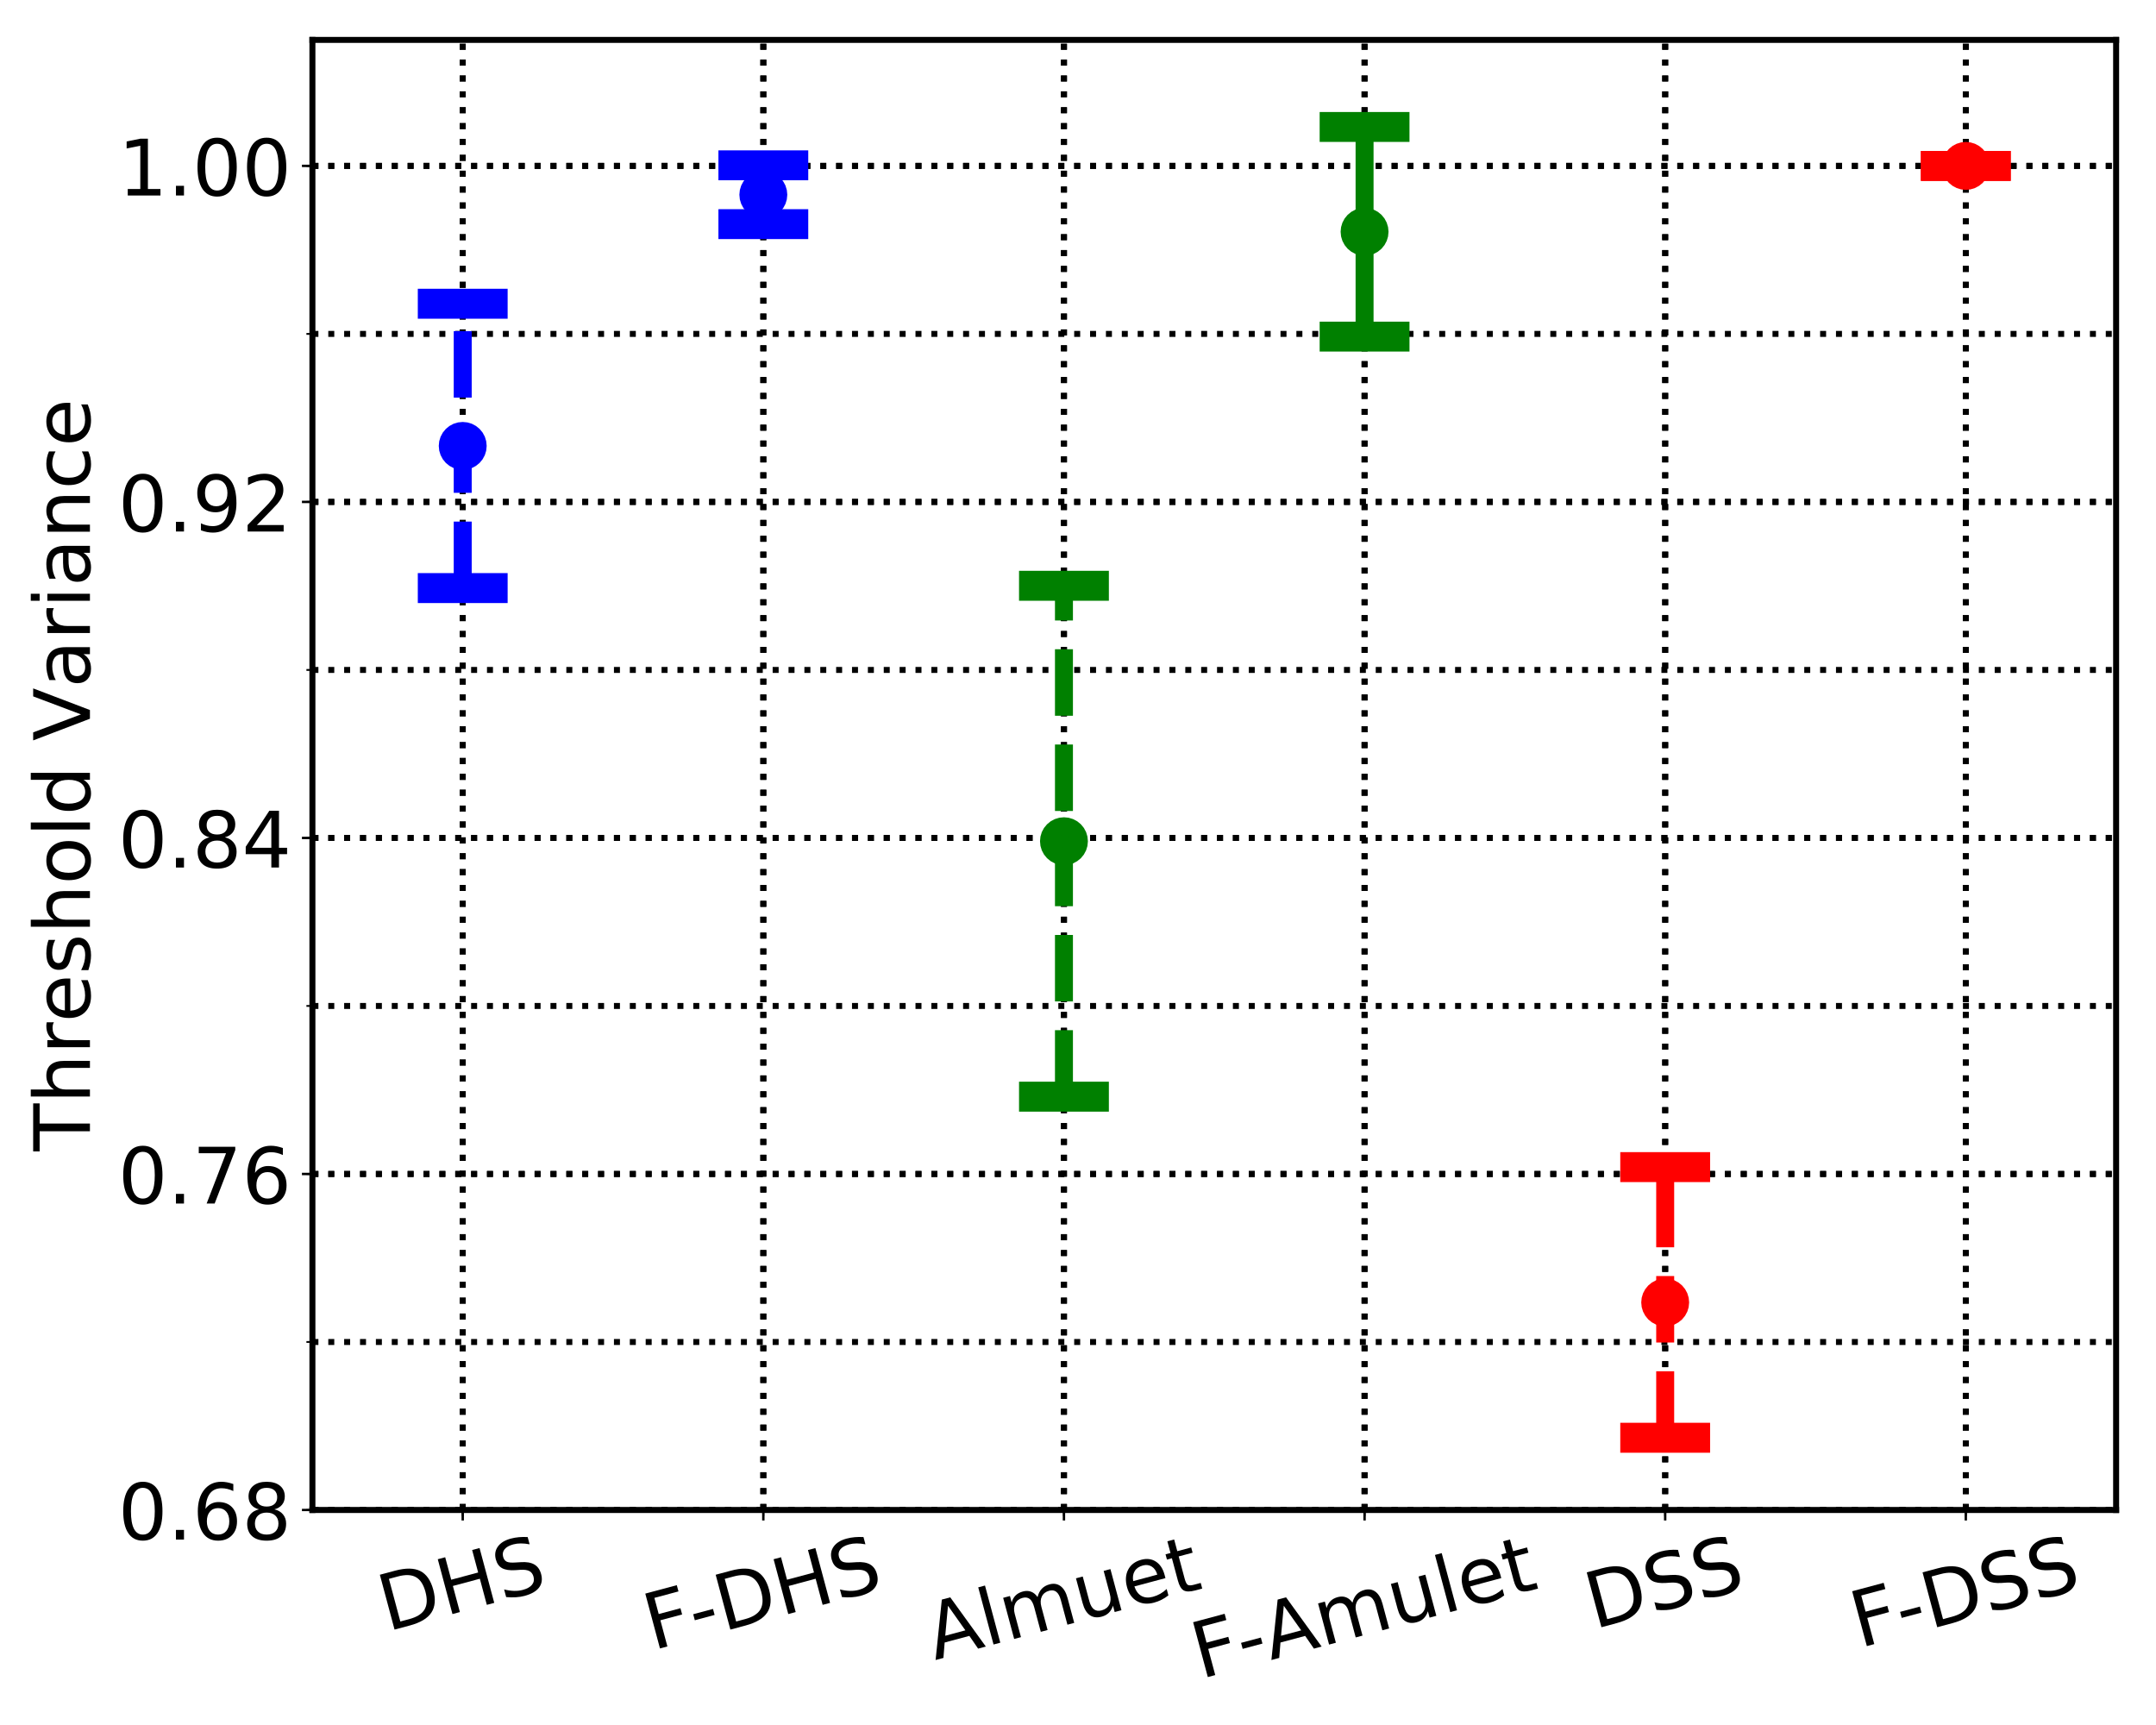 <?xml version="1.0" encoding="utf-8" standalone="no"?>
<!DOCTYPE svg PUBLIC "-//W3C//DTD SVG 1.1//EN"
  "http://www.w3.org/Graphics/SVG/1.1/DTD/svg11.dtd">
<!-- Created with matplotlib (https://matplotlib.org/) -->
<svg height="576pt" version="1.1" viewBox="0 0 720 576" width="720pt" xmlns="http://www.w3.org/2000/svg" xmlns:xlink="http://www.w3.org/1999/xlink">
 <defs>
  <style type="text/css">
*{stroke-linecap:butt;stroke-linejoin:round;}
  </style>
 </defs>
 <g id="figure_1">
  <g id="patch_1">
   <path d="M 0 576 
L 720 576 
L 720 0 
L 0 0 
z
" style="fill:#ffffff;"/>
  </g>
  <g id="axes_1">
   <g id="patch_2">
    <path d="M 104.33 504.202 
L 706.68 504.202 
L 706.68 13.32 
L 104.33 13.32 
z
" style="fill:#ffffff;"/>
   </g>
   <g id="matplotlib.axis_1">
    <g id="xtick_1">
     <g id="line2d_1">
      <path clip-path="url(#p2951bf690b)" d="M 154.526 504.202 
L 154.526 13.32 
" style="fill:none;stroke:#000000;stroke-dasharray:2,3.3;stroke-dashoffset:0;stroke-width:2;"/>
     </g>
     <g id="line2d_2">
      <defs>
       <path d="M 0 0 
L 0 3.5 
" id="me741952c88" style="stroke:#000000;stroke-width:0.8;"/>
      </defs>
      <g>
       <use style="stroke:#000000;stroke-width:0.8;" x="154.526" xlink:href="#me741952c88" y="504.202"/>
      </g>
     </g>
     <g id="text_1">
      <!-- DHS -->
      <defs>
       <path d="M 19.672 64.797 
L 19.672 8.109 
L 31.594 8.109 
Q 46.688 8.109 53.688 14.938 
Q 60.688 21.781 60.688 36.531 
Q 60.688 51.172 53.688 57.984 
Q 46.688 64.797 31.594 64.797 
z
M 9.812 72.906 
L 30.078 72.906 
Q 51.266 72.906 61.172 64.094 
Q 71.094 55.281 71.094 36.531 
Q 71.094 17.672 61.125 8.828 
Q 51.172 0 30.078 0 
L 9.812 0 
z
" id="DejaVuSans-68"/>
       <path d="M 9.812 72.906 
L 19.672 72.906 
L 19.672 43.016 
L 55.516 43.016 
L 55.516 72.906 
L 65.375 72.906 
L 65.375 0 
L 55.516 0 
L 55.516 34.719 
L 19.672 34.719 
L 19.672 0 
L 9.812 0 
z
" id="DejaVuSans-72"/>
       <path d="M 53.516 70.516 
L 53.516 60.891 
Q 47.906 63.578 42.922 64.891 
Q 37.938 66.219 33.297 66.219 
Q 25.25 66.219 20.875 63.094 
Q 16.5 59.969 16.5 54.203 
Q 16.5 49.359 19.406 46.891 
Q 22.312 44.438 30.422 42.922 
L 36.375 41.703 
Q 47.406 39.594 52.656 34.297 
Q 57.906 29 57.906 20.125 
Q 57.906 9.516 50.797 4.047 
Q 43.703 -1.422 29.984 -1.422 
Q 24.812 -1.422 18.969 -0.25 
Q 13.141 0.922 6.891 3.219 
L 6.891 13.375 
Q 12.891 10.016 18.656 8.297 
Q 24.422 6.594 29.984 6.594 
Q 38.422 6.594 43.016 9.906 
Q 47.609 13.234 47.609 19.391 
Q 47.609 24.75 44.312 27.781 
Q 41.016 30.812 33.5 32.328 
L 27.484 33.5 
Q 16.453 35.688 11.516 40.375 
Q 6.594 45.062 6.594 53.422 
Q 6.594 63.094 13.406 68.656 
Q 20.219 74.219 32.172 74.219 
Q 37.312 74.219 42.625 73.281 
Q 47.953 72.359 53.516 70.516 
z
" id="DejaVuSans-83"/>
      </defs>
      <g transform="translate(129.299 544.799)rotate(-15)scale(0.26 -0.26)">
       <use xlink:href="#DejaVuSans-68"/>
       <use x="77.002" xlink:href="#DejaVuSans-72"/>
       <use x="152.197" xlink:href="#DejaVuSans-83"/>
      </g>
     </g>
    </g>
    <g id="xtick_2">
     <g id="line2d_3">
      <path clip-path="url(#p2951bf690b)" d="M 254.917 504.202 
L 254.917 13.32 
" style="fill:none;stroke:#000000;stroke-dasharray:2,3.3;stroke-dashoffset:0;stroke-width:2;"/>
     </g>
     <g id="line2d_4">
      <g>
       <use style="stroke:#000000;stroke-width:0.8;" x="254.917" xlink:href="#me741952c88" y="504.202"/>
      </g>
     </g>
     <g id="text_2">
      <!-- F-DHS -->
      <defs>
       <path d="M 9.812 72.906 
L 51.703 72.906 
L 51.703 64.594 
L 19.672 64.594 
L 19.672 43.109 
L 48.578 43.109 
L 48.578 34.812 
L 19.672 34.812 
L 19.672 0 
L 9.812 0 
z
" id="DejaVuSans-70"/>
       <path d="M 4.891 31.391 
L 31.203 31.391 
L 31.203 23.391 
L 4.891 23.391 
z
" id="DejaVuSans-45"/>
      </defs>
      <g transform="translate(217.938 551.098)rotate(-15)scale(0.26 -0.26)">
       <use xlink:href="#DejaVuSans-70"/>
       <use x="57.52" xlink:href="#DejaVuSans-45"/>
       <use x="93.604" xlink:href="#DejaVuSans-68"/>
       <use x="170.605" xlink:href="#DejaVuSans-72"/>
       <use x="245.801" xlink:href="#DejaVuSans-83"/>
      </g>
     </g>
    </g>
    <g id="xtick_3">
     <g id="line2d_5">
      <path clip-path="url(#p2951bf690b)" d="M 355.309 504.202 
L 355.309 13.32 
" style="fill:none;stroke:#000000;stroke-dasharray:2,3.3;stroke-dashoffset:0;stroke-width:2;"/>
     </g>
     <g id="line2d_6">
      <g>
       <use style="stroke:#000000;stroke-width:0.8;" x="355.309" xlink:href="#me741952c88" y="504.202"/>
      </g>
     </g>
     <g id="text_3">
      <!-- Almuet -->
      <defs>
       <path d="M 34.188 63.188 
L 20.797 26.906 
L 47.609 26.906 
z
M 28.609 72.906 
L 39.797 72.906 
L 67.578 0 
L 57.328 0 
L 50.688 18.703 
L 17.828 18.703 
L 11.188 0 
L 0.781 0 
z
" id="DejaVuSans-65"/>
       <path d="M 9.422 75.984 
L 18.406 75.984 
L 18.406 0 
L 9.422 0 
z
" id="DejaVuSans-108"/>
       <path d="M 52 44.188 
Q 55.375 50.25 60.062 53.125 
Q 64.75 56 71.094 56 
Q 79.641 56 84.281 50.016 
Q 88.922 44.047 88.922 33.016 
L 88.922 0 
L 79.891 0 
L 79.891 32.719 
Q 79.891 40.578 77.094 44.375 
Q 74.312 48.188 68.609 48.188 
Q 61.625 48.188 57.562 43.547 
Q 53.516 38.922 53.516 30.906 
L 53.516 0 
L 44.484 0 
L 44.484 32.719 
Q 44.484 40.625 41.703 44.406 
Q 38.922 48.188 33.109 48.188 
Q 26.219 48.188 22.156 43.531 
Q 18.109 38.875 18.109 30.906 
L 18.109 0 
L 9.078 0 
L 9.078 54.688 
L 18.109 54.688 
L 18.109 46.188 
Q 21.188 51.219 25.484 53.609 
Q 29.781 56 35.688 56 
Q 41.656 56 45.828 52.969 
Q 50 49.953 52 44.188 
z
" id="DejaVuSans-109"/>
       <path d="M 8.5 21.578 
L 8.5 54.688 
L 17.484 54.688 
L 17.484 21.922 
Q 17.484 14.156 20.5 10.266 
Q 23.531 6.391 29.594 6.391 
Q 36.859 6.391 41.078 11.031 
Q 45.312 15.672 45.312 23.688 
L 45.312 54.688 
L 54.297 54.688 
L 54.297 0 
L 45.312 0 
L 45.312 8.406 
Q 42.047 3.422 37.719 1 
Q 33.406 -1.422 27.688 -1.422 
Q 18.266 -1.422 13.375 4.438 
Q 8.5 10.297 8.5 21.578 
z
M 31.109 56 
z
" id="DejaVuSans-117"/>
       <path d="M 56.203 29.594 
L 56.203 25.203 
L 14.891 25.203 
Q 15.484 15.922 20.484 11.062 
Q 25.484 6.203 34.422 6.203 
Q 39.594 6.203 44.453 7.469 
Q 49.312 8.734 54.109 11.281 
L 54.109 2.781 
Q 49.266 0.734 44.188 -0.344 
Q 39.109 -1.422 33.891 -1.422 
Q 20.797 -1.422 13.156 6.188 
Q 5.516 13.812 5.516 26.812 
Q 5.516 40.234 12.766 48.109 
Q 20.016 56 32.328 56 
Q 43.359 56 49.781 48.891 
Q 56.203 41.797 56.203 29.594 
z
M 47.219 32.234 
Q 47.125 39.594 43.094 43.984 
Q 39.062 48.391 32.422 48.391 
Q 24.906 48.391 20.391 44.141 
Q 15.875 39.891 15.188 32.172 
z
" id="DejaVuSans-101"/>
       <path d="M 18.312 70.219 
L 18.312 54.688 
L 36.812 54.688 
L 36.812 47.703 
L 18.312 47.703 
L 18.312 18.016 
Q 18.312 11.328 20.141 9.422 
Q 21.969 7.516 27.594 7.516 
L 36.812 7.516 
L 36.812 0 
L 27.594 0 
Q 17.188 0 13.234 3.875 
Q 9.281 7.766 9.281 18.016 
L 9.281 47.703 
L 2.688 47.703 
L 2.688 54.688 
L 9.281 54.688 
L 9.281 70.219 
z
" id="DejaVuSans-116"/>
      </defs>
      <g transform="translate(312.249 554.356)rotate(-15)scale(0.26 -0.26)">
       <use xlink:href="#DejaVuSans-65"/>
       <use x="68.408" xlink:href="#DejaVuSans-108"/>
       <use x="96.191" xlink:href="#DejaVuSans-109"/>
       <use x="193.604" xlink:href="#DejaVuSans-117"/>
       <use x="256.982" xlink:href="#DejaVuSans-101"/>
       <use x="318.506" xlink:href="#DejaVuSans-116"/>
      </g>
     </g>
    </g>
    <g id="xtick_4">
     <g id="line2d_7">
      <path clip-path="url(#p2951bf690b)" d="M 455.701 504.202 
L 455.701 13.32 
" style="fill:none;stroke:#000000;stroke-dasharray:2,3.3;stroke-dashoffset:0;stroke-width:2;"/>
     </g>
     <g id="line2d_8">
      <g>
       <use style="stroke:#000000;stroke-width:0.8;" x="455.701" xlink:href="#me741952c88" y="504.202"/>
      </g>
     </g>
     <g id="text_4">
      <!-- F-Amulet -->
      <g transform="translate(400.892 560.652)rotate(-15)scale(0.26 -0.26)">
       <use xlink:href="#DejaVuSans-70"/>
       <use x="57.52" xlink:href="#DejaVuSans-45"/>
       <use x="93.572" xlink:href="#DejaVuSans-65"/>
       <use x="161.98" xlink:href="#DejaVuSans-109"/>
       <use x="259.393" xlink:href="#DejaVuSans-117"/>
       <use x="322.771" xlink:href="#DejaVuSans-108"/>
       <use x="350.555" xlink:href="#DejaVuSans-101"/>
       <use x="412.078" xlink:href="#DejaVuSans-116"/>
      </g>
     </g>
    </g>
    <g id="xtick_5">
     <g id="line2d_9">
      <path clip-path="url(#p2951bf690b)" d="M 556.092 504.202 
L 556.092 13.32 
" style="fill:none;stroke:#000000;stroke-dasharray:2,3.3;stroke-dashoffset:0;stroke-width:2;"/>
     </g>
     <g id="line2d_10">
      <g>
       <use style="stroke:#000000;stroke-width:0.8;" x="556.092" xlink:href="#me741952c88" y="504.202"/>
      </g>
     </g>
     <g id="text_5">
      <!-- DSS -->
      <g transform="translate(532.337 544.011)rotate(-15)scale(0.26 -0.26)">
       <use xlink:href="#DejaVuSans-68"/>
       <use x="77.002" xlink:href="#DejaVuSans-83"/>
       <use x="140.479" xlink:href="#DejaVuSans-83"/>
      </g>
     </g>
    </g>
    <g id="xtick_6">
     <g id="line2d_11">
      <path clip-path="url(#p2951bf690b)" d="M 656.484 504.202 
L 656.484 13.32 
" style="fill:none;stroke:#000000;stroke-dasharray:2,3.3;stroke-dashoffset:0;stroke-width:2;"/>
     </g>
     <g id="line2d_12">
      <g>
       <use style="stroke:#000000;stroke-width:0.8;" x="656.484" xlink:href="#me741952c88" y="504.202"/>
      </g>
     </g>
     <g id="text_6">
      <!-- F-DSS -->
      <g transform="translate(620.976 550.309)rotate(-15)scale(0.26 -0.26)">
       <use xlink:href="#DejaVuSans-70"/>
       <use x="57.52" xlink:href="#DejaVuSans-45"/>
       <use x="93.604" xlink:href="#DejaVuSans-68"/>
       <use x="170.605" xlink:href="#DejaVuSans-83"/>
       <use x="234.082" xlink:href="#DejaVuSans-83"/>
      </g>
     </g>
    </g>
    <g id="xtick_7">
     <g id="line2d_13">
      <path clip-path="url(#p2951bf690b)" d="M 154.526 504.202 
L 154.526 13.32 
" style="fill:none;stroke:#000000;stroke-dasharray:2,3.3;stroke-dashoffset:0;stroke-width:2;"/>
     </g>
     <g id="line2d_14">
      <defs>
       <path d="M 0 0 
L 0 2 
" id="mf2e5c273b4" style="stroke:#000000;stroke-width:0.6;"/>
      </defs>
      <g>
       <use style="stroke:#000000;stroke-width:0.6;" x="154.526" xlink:href="#mf2e5c273b4" y="504.202"/>
      </g>
     </g>
    </g>
    <g id="xtick_8">
     <g id="line2d_15">
      <path clip-path="url(#p2951bf690b)" d="M 254.917 504.202 
L 254.917 13.32 
" style="fill:none;stroke:#000000;stroke-dasharray:2,3.3;stroke-dashoffset:0;stroke-width:2;"/>
     </g>
     <g id="line2d_16">
      <g>
       <use style="stroke:#000000;stroke-width:0.6;" x="254.917" xlink:href="#mf2e5c273b4" y="504.202"/>
      </g>
     </g>
    </g>
    <g id="xtick_9">
     <g id="line2d_17">
      <path clip-path="url(#p2951bf690b)" d="M 355.309 504.202 
L 355.309 13.32 
" style="fill:none;stroke:#000000;stroke-dasharray:2,3.3;stroke-dashoffset:0;stroke-width:2;"/>
     </g>
     <g id="line2d_18">
      <g>
       <use style="stroke:#000000;stroke-width:0.6;" x="355.309" xlink:href="#mf2e5c273b4" y="504.202"/>
      </g>
     </g>
    </g>
    <g id="xtick_10">
     <g id="line2d_19">
      <path clip-path="url(#p2951bf690b)" d="M 455.701 504.202 
L 455.701 13.32 
" style="fill:none;stroke:#000000;stroke-dasharray:2,3.3;stroke-dashoffset:0;stroke-width:2;"/>
     </g>
     <g id="line2d_20">
      <g>
       <use style="stroke:#000000;stroke-width:0.6;" x="455.701" xlink:href="#mf2e5c273b4" y="504.202"/>
      </g>
     </g>
    </g>
    <g id="xtick_11">
     <g id="line2d_21">
      <path clip-path="url(#p2951bf690b)" d="M 556.092 504.202 
L 556.092 13.32 
" style="fill:none;stroke:#000000;stroke-dasharray:2,3.3;stroke-dashoffset:0;stroke-width:2;"/>
     </g>
     <g id="line2d_22">
      <g>
       <use style="stroke:#000000;stroke-width:0.6;" x="556.092" xlink:href="#mf2e5c273b4" y="504.202"/>
      </g>
     </g>
    </g>
    <g id="xtick_12">
     <g id="line2d_23">
      <path clip-path="url(#p2951bf690b)" d="M 656.484 504.202 
L 656.484 13.32 
" style="fill:none;stroke:#000000;stroke-dasharray:2,3.3;stroke-dashoffset:0;stroke-width:2;"/>
     </g>
     <g id="line2d_24">
      <g>
       <use style="stroke:#000000;stroke-width:0.6;" x="656.484" xlink:href="#mf2e5c273b4" y="504.202"/>
      </g>
     </g>
    </g>
   </g>
   <g id="matplotlib.axis_2">
    <g id="ytick_1">
     <g id="line2d_25">
      <path clip-path="url(#p2951bf690b)" d="M 104.33 504.202 
L 706.68 504.202 
" style="fill:none;stroke:#000000;stroke-dasharray:2,3.3;stroke-dashoffset:0;stroke-width:2;"/>
     </g>
     <g id="line2d_26">
      <defs>
       <path d="M 0 0 
L -3.5 0 
" id="m6f24a13843" style="stroke:#000000;stroke-width:0.8;"/>
      </defs>
      <g>
       <use style="stroke:#000000;stroke-width:0.8;" x="104.33" xlink:href="#m6f24a13843" y="504.202"/>
      </g>
     </g>
     <g id="text_7">
      <!-- 0.68 -->
      <defs>
       <path d="M 31.781 66.406 
Q 24.172 66.406 20.328 58.906 
Q 16.5 51.422 16.5 36.375 
Q 16.5 21.391 20.328 13.891 
Q 24.172 6.391 31.781 6.391 
Q 39.453 6.391 43.281 13.891 
Q 47.125 21.391 47.125 36.375 
Q 47.125 51.422 43.281 58.906 
Q 39.453 66.406 31.781 66.406 
z
M 31.781 74.219 
Q 44.047 74.219 50.516 64.516 
Q 56.984 54.828 56.984 36.375 
Q 56.984 17.969 50.516 8.266 
Q 44.047 -1.422 31.781 -1.422 
Q 19.531 -1.422 13.062 8.266 
Q 6.594 17.969 6.594 36.375 
Q 6.594 54.828 13.062 64.516 
Q 19.531 74.219 31.781 74.219 
z
" id="DejaVuSans-48"/>
       <path d="M 10.688 12.406 
L 21 12.406 
L 21 0 
L 10.688 0 
z
" id="DejaVuSans-46"/>
       <path d="M 33.016 40.375 
Q 26.375 40.375 22.484 35.828 
Q 18.609 31.297 18.609 23.391 
Q 18.609 15.531 22.484 10.953 
Q 26.375 6.391 33.016 6.391 
Q 39.656 6.391 43.531 10.953 
Q 47.406 15.531 47.406 23.391 
Q 47.406 31.297 43.531 35.828 
Q 39.656 40.375 33.016 40.375 
z
M 52.594 71.297 
L 52.594 62.312 
Q 48.875 64.062 45.094 64.984 
Q 41.312 65.922 37.594 65.922 
Q 27.828 65.922 22.672 59.328 
Q 17.531 52.734 16.797 39.406 
Q 19.672 43.656 24.016 45.922 
Q 28.375 48.188 33.594 48.188 
Q 44.578 48.188 50.953 41.516 
Q 57.328 34.859 57.328 23.391 
Q 57.328 12.156 50.688 5.359 
Q 44.047 -1.422 33.016 -1.422 
Q 20.359 -1.422 13.672 8.266 
Q 6.984 17.969 6.984 36.375 
Q 6.984 53.656 15.188 63.938 
Q 23.391 74.219 37.203 74.219 
Q 40.922 74.219 44.703 73.484 
Q 48.484 72.75 52.594 71.297 
z
" id="DejaVuSans-54"/>
       <path d="M 31.781 34.625 
Q 24.75 34.625 20.719 30.859 
Q 16.703 27.094 16.703 20.516 
Q 16.703 13.922 20.719 10.156 
Q 24.75 6.391 31.781 6.391 
Q 38.812 6.391 42.859 10.172 
Q 46.922 13.969 46.922 20.516 
Q 46.922 27.094 42.891 30.859 
Q 38.875 34.625 31.781 34.625 
z
M 21.922 38.812 
Q 15.578 40.375 12.031 44.719 
Q 8.5 49.078 8.5 55.328 
Q 8.5 64.062 14.719 69.141 
Q 20.953 74.219 31.781 74.219 
Q 42.672 74.219 48.875 69.141 
Q 55.078 64.062 55.078 55.328 
Q 55.078 49.078 51.531 44.719 
Q 48 40.375 41.703 38.812 
Q 48.828 37.156 52.797 32.312 
Q 56.781 27.484 56.781 20.516 
Q 56.781 9.906 50.312 4.234 
Q 43.844 -1.422 31.781 -1.422 
Q 19.734 -1.422 13.25 4.234 
Q 6.781 9.906 6.781 20.516 
Q 6.781 27.484 10.781 32.312 
Q 14.797 37.156 21.922 38.812 
z
M 18.312 54.391 
Q 18.312 48.734 21.844 45.562 
Q 25.391 42.391 31.781 42.391 
Q 38.141 42.391 41.719 45.562 
Q 45.312 48.734 45.312 54.391 
Q 45.312 60.062 41.719 63.234 
Q 38.141 66.406 31.781 66.406 
Q 25.391 66.406 21.844 63.234 
Q 18.312 60.062 18.312 54.391 
z
" id="DejaVuSans-56"/>
      </defs>
      <g transform="translate(39.439 514.08)scale(0.26 -0.26)">
       <use xlink:href="#DejaVuSans-48"/>
       <use x="63.623" xlink:href="#DejaVuSans-46"/>
       <use x="95.41" xlink:href="#DejaVuSans-54"/>
       <use x="159.033" xlink:href="#DejaVuSans-56"/>
      </g>
     </g>
    </g>
    <g id="ytick_2">
     <g id="line2d_27">
      <path clip-path="url(#p2951bf690b)" d="M 104.33 392.001 
L 706.68 392.001 
" style="fill:none;stroke:#000000;stroke-dasharray:2,3.3;stroke-dashoffset:0;stroke-width:2;"/>
     </g>
     <g id="line2d_28">
      <g>
       <use style="stroke:#000000;stroke-width:0.8;" x="104.33" xlink:href="#m6f24a13843" y="392.001"/>
      </g>
     </g>
     <g id="text_8">
      <!-- 0.76 -->
      <defs>
       <path d="M 8.203 72.906 
L 55.078 72.906 
L 55.078 68.703 
L 28.609 0 
L 18.312 0 
L 43.219 64.594 
L 8.203 64.594 
z
" id="DejaVuSans-55"/>
      </defs>
      <g transform="translate(39.439 401.879)scale(0.26 -0.26)">
       <use xlink:href="#DejaVuSans-48"/>
       <use x="63.623" xlink:href="#DejaVuSans-46"/>
       <use x="95.41" xlink:href="#DejaVuSans-55"/>
       <use x="159.033" xlink:href="#DejaVuSans-54"/>
      </g>
     </g>
    </g>
    <g id="ytick_3">
     <g id="line2d_29">
      <path clip-path="url(#p2951bf690b)" d="M 104.33 279.799 
L 706.68 279.799 
" style="fill:none;stroke:#000000;stroke-dasharray:2,3.3;stroke-dashoffset:0;stroke-width:2;"/>
     </g>
     <g id="line2d_30">
      <g>
       <use style="stroke:#000000;stroke-width:0.8;" x="104.33" xlink:href="#m6f24a13843" y="279.799"/>
      </g>
     </g>
     <g id="text_9">
      <!-- 0.84 -->
      <defs>
       <path d="M 37.797 64.312 
L 12.891 25.391 
L 37.797 25.391 
z
M 35.203 72.906 
L 47.609 72.906 
L 47.609 25.391 
L 58.016 25.391 
L 58.016 17.188 
L 47.609 17.188 
L 47.609 0 
L 37.797 0 
L 37.797 17.188 
L 4.891 17.188 
L 4.891 26.703 
z
" id="DejaVuSans-52"/>
      </defs>
      <g transform="translate(39.439 289.677)scale(0.26 -0.26)">
       <use xlink:href="#DejaVuSans-48"/>
       <use x="63.623" xlink:href="#DejaVuSans-46"/>
       <use x="95.41" xlink:href="#DejaVuSans-56"/>
       <use x="159.033" xlink:href="#DejaVuSans-52"/>
      </g>
     </g>
    </g>
    <g id="ytick_4">
     <g id="line2d_31">
      <path clip-path="url(#p2951bf690b)" d="M 104.33 167.597 
L 706.68 167.597 
" style="fill:none;stroke:#000000;stroke-dasharray:2,3.3;stroke-dashoffset:0;stroke-width:2;"/>
     </g>
     <g id="line2d_32">
      <g>
       <use style="stroke:#000000;stroke-width:0.8;" x="104.33" xlink:href="#m6f24a13843" y="167.597"/>
      </g>
     </g>
     <g id="text_10">
      <!-- 0.92 -->
      <defs>
       <path d="M 10.984 1.516 
L 10.984 10.5 
Q 14.703 8.734 18.5 7.812 
Q 22.312 6.891 25.984 6.891 
Q 35.75 6.891 40.891 13.453 
Q 46.047 20.016 46.781 33.406 
Q 43.953 29.203 39.594 26.953 
Q 35.25 24.703 29.984 24.703 
Q 19.047 24.703 12.672 31.312 
Q 6.297 37.938 6.297 49.422 
Q 6.297 60.641 12.938 67.422 
Q 19.578 74.219 30.609 74.219 
Q 43.266 74.219 49.922 64.516 
Q 56.594 54.828 56.594 36.375 
Q 56.594 19.141 48.406 8.859 
Q 40.234 -1.422 26.422 -1.422 
Q 22.703 -1.422 18.891 -0.688 
Q 15.094 0.047 10.984 1.516 
z
M 30.609 32.422 
Q 37.25 32.422 41.125 36.953 
Q 45.016 41.5 45.016 49.422 
Q 45.016 57.281 41.125 61.844 
Q 37.25 66.406 30.609 66.406 
Q 23.969 66.406 20.094 61.844 
Q 16.219 57.281 16.219 49.422 
Q 16.219 41.5 20.094 36.953 
Q 23.969 32.422 30.609 32.422 
z
" id="DejaVuSans-57"/>
       <path d="M 19.188 8.297 
L 53.609 8.297 
L 53.609 0 
L 7.328 0 
L 7.328 8.297 
Q 12.938 14.109 22.625 23.891 
Q 32.328 33.688 34.812 36.531 
Q 39.547 41.844 41.422 45.531 
Q 43.312 49.219 43.312 52.781 
Q 43.312 58.594 39.234 62.25 
Q 35.156 65.922 28.609 65.922 
Q 23.969 65.922 18.812 64.312 
Q 13.672 62.703 7.812 59.422 
L 7.812 69.391 
Q 13.766 71.781 18.938 73 
Q 24.125 74.219 28.422 74.219 
Q 39.75 74.219 46.484 68.547 
Q 53.219 62.891 53.219 53.422 
Q 53.219 48.922 51.531 44.891 
Q 49.859 40.875 45.406 35.406 
Q 44.188 33.984 37.641 27.219 
Q 31.109 20.453 19.188 8.297 
z
" id="DejaVuSans-50"/>
      </defs>
      <g transform="translate(39.439 177.475)scale(0.26 -0.26)">
       <use xlink:href="#DejaVuSans-48"/>
       <use x="63.623" xlink:href="#DejaVuSans-46"/>
       <use x="95.41" xlink:href="#DejaVuSans-57"/>
       <use x="159.033" xlink:href="#DejaVuSans-50"/>
      </g>
     </g>
    </g>
    <g id="ytick_5">
     <g id="line2d_33">
      <path clip-path="url(#p2951bf690b)" d="M 104.33 55.396 
L 706.68 55.396 
" style="fill:none;stroke:#000000;stroke-dasharray:2,3.3;stroke-dashoffset:0;stroke-width:2;"/>
     </g>
     <g id="line2d_34">
      <g>
       <use style="stroke:#000000;stroke-width:0.8;" x="104.33" xlink:href="#m6f24a13843" y="55.396"/>
      </g>
     </g>
     <g id="text_11">
      <!-- 1.00 -->
      <defs>
       <path d="M 12.406 8.297 
L 28.516 8.297 
L 28.516 63.922 
L 10.984 60.406 
L 10.984 69.391 
L 28.422 72.906 
L 38.281 72.906 
L 38.281 8.297 
L 54.391 8.297 
L 54.391 0 
L 12.406 0 
z
" id="DejaVuSans-49"/>
      </defs>
      <g transform="translate(39.439 65.274)scale(0.26 -0.26)">
       <use xlink:href="#DejaVuSans-49"/>
       <use x="63.623" xlink:href="#DejaVuSans-46"/>
       <use x="95.41" xlink:href="#DejaVuSans-48"/>
       <use x="159.033" xlink:href="#DejaVuSans-48"/>
      </g>
     </g>
    </g>
    <g id="ytick_6">
     <g id="line2d_35">
      <path clip-path="url(#p2951bf690b)" d="M 104.33 504.202 
L 706.68 504.202 
" style="fill:none;stroke:#000000;stroke-dasharray:2,3.3;stroke-dashoffset:0;stroke-width:2;"/>
     </g>
     <g id="line2d_36">
      <defs>
       <path d="M 0 0 
L -2 0 
" id="m936f505e90" style="stroke:#000000;stroke-width:0.6;"/>
      </defs>
      <g>
       <use style="stroke:#000000;stroke-width:0.6;" x="104.33" xlink:href="#m936f505e90" y="504.202"/>
      </g>
     </g>
    </g>
    <g id="ytick_7">
     <g id="line2d_37">
      <path clip-path="url(#p2951bf690b)" d="M 104.33 448.102 
L 706.68 448.102 
" style="fill:none;stroke:#000000;stroke-dasharray:2,3.3;stroke-dashoffset:0;stroke-width:2;"/>
     </g>
     <g id="line2d_38">
      <g>
       <use style="stroke:#000000;stroke-width:0.6;" x="104.33" xlink:href="#m936f505e90" y="448.102"/>
      </g>
     </g>
    </g>
    <g id="ytick_8">
     <g id="line2d_39">
      <path clip-path="url(#p2951bf690b)" d="M 104.33 392.001 
L 706.68 392.001 
" style="fill:none;stroke:#000000;stroke-dasharray:2,3.3;stroke-dashoffset:0;stroke-width:2;"/>
     </g>
     <g id="line2d_40">
      <g>
       <use style="stroke:#000000;stroke-width:0.6;" x="104.33" xlink:href="#m936f505e90" y="392.001"/>
      </g>
     </g>
    </g>
    <g id="ytick_9">
     <g id="line2d_41">
      <path clip-path="url(#p2951bf690b)" d="M 104.33 335.9 
L 706.68 335.9 
" style="fill:none;stroke:#000000;stroke-dasharray:2,3.3;stroke-dashoffset:0;stroke-width:2;"/>
     </g>
     <g id="line2d_42">
      <g>
       <use style="stroke:#000000;stroke-width:0.6;" x="104.33" xlink:href="#m936f505e90" y="335.9"/>
      </g>
     </g>
    </g>
    <g id="ytick_10">
     <g id="line2d_43">
      <path clip-path="url(#p2951bf690b)" d="M 104.33 279.799 
L 706.68 279.799 
" style="fill:none;stroke:#000000;stroke-dasharray:2,3.3;stroke-dashoffset:0;stroke-width:2;"/>
     </g>
     <g id="line2d_44">
      <g>
       <use style="stroke:#000000;stroke-width:0.6;" x="104.33" xlink:href="#m936f505e90" y="279.799"/>
      </g>
     </g>
    </g>
    <g id="ytick_11">
     <g id="line2d_45">
      <path clip-path="url(#p2951bf690b)" d="M 104.33 223.698 
L 706.68 223.698 
" style="fill:none;stroke:#000000;stroke-dasharray:2,3.3;stroke-dashoffset:0;stroke-width:2;"/>
     </g>
     <g id="line2d_46">
      <g>
       <use style="stroke:#000000;stroke-width:0.6;" x="104.33" xlink:href="#m936f505e90" y="223.698"/>
      </g>
     </g>
    </g>
    <g id="ytick_12">
     <g id="line2d_47">
      <path clip-path="url(#p2951bf690b)" d="M 104.33 167.597 
L 706.68 167.597 
" style="fill:none;stroke:#000000;stroke-dasharray:2,3.3;stroke-dashoffset:0;stroke-width:2;"/>
     </g>
     <g id="line2d_48">
      <g>
       <use style="stroke:#000000;stroke-width:0.6;" x="104.33" xlink:href="#m936f505e90" y="167.597"/>
      </g>
     </g>
    </g>
    <g id="ytick_13">
     <g id="line2d_49">
      <path clip-path="url(#p2951bf690b)" d="M 104.33 111.496 
L 706.68 111.496 
" style="fill:none;stroke:#000000;stroke-dasharray:2,3.3;stroke-dashoffset:0;stroke-width:2;"/>
     </g>
     <g id="line2d_50">
      <g>
       <use style="stroke:#000000;stroke-width:0.6;" x="104.33" xlink:href="#m936f505e90" y="111.496"/>
      </g>
     </g>
    </g>
    <g id="ytick_14">
     <g id="line2d_51">
      <path clip-path="url(#p2951bf690b)" d="M 104.33 55.396 
L 706.68 55.396 
" style="fill:none;stroke:#000000;stroke-dasharray:2,3.3;stroke-dashoffset:0;stroke-width:2;"/>
     </g>
     <g id="line2d_52">
      <g>
       <use style="stroke:#000000;stroke-width:0.6;" x="104.33" xlink:href="#m936f505e90" y="55.396"/>
      </g>
     </g>
    </g>
    <g id="text_12">
     <!-- Threshold Variance -->
     <defs>
      <path d="M -0.297 72.906 
L 61.375 72.906 
L 61.375 64.594 
L 35.5 64.594 
L 35.5 0 
L 25.594 0 
L 25.594 64.594 
L -0.297 64.594 
z
" id="DejaVuSans-84"/>
      <path d="M 54.891 33.016 
L 54.891 0 
L 45.906 0 
L 45.906 32.719 
Q 45.906 40.484 42.875 44.328 
Q 39.844 48.188 33.797 48.188 
Q 26.516 48.188 22.312 43.547 
Q 18.109 38.922 18.109 30.906 
L 18.109 0 
L 9.078 0 
L 9.078 75.984 
L 18.109 75.984 
L 18.109 46.188 
Q 21.344 51.125 25.703 53.562 
Q 30.078 56 35.797 56 
Q 45.219 56 50.047 50.172 
Q 54.891 44.344 54.891 33.016 
z
" id="DejaVuSans-104"/>
      <path d="M 41.109 46.297 
Q 39.594 47.172 37.812 47.578 
Q 36.031 48 33.891 48 
Q 26.266 48 22.188 43.047 
Q 18.109 38.094 18.109 28.812 
L 18.109 0 
L 9.078 0 
L 9.078 54.688 
L 18.109 54.688 
L 18.109 46.188 
Q 20.953 51.172 25.484 53.578 
Q 30.031 56 36.531 56 
Q 37.453 56 38.578 55.875 
Q 39.703 55.766 41.062 55.516 
z
" id="DejaVuSans-114"/>
      <path d="M 44.281 53.078 
L 44.281 44.578 
Q 40.484 46.531 36.375 47.5 
Q 32.281 48.484 27.875 48.484 
Q 21.188 48.484 17.844 46.438 
Q 14.5 44.391 14.5 40.281 
Q 14.5 37.156 16.891 35.375 
Q 19.281 33.594 26.516 31.984 
L 29.594 31.297 
Q 39.156 29.25 43.188 25.516 
Q 47.219 21.781 47.219 15.094 
Q 47.219 7.469 41.188 3.016 
Q 35.156 -1.422 24.609 -1.422 
Q 20.219 -1.422 15.453 -0.562 
Q 10.688 0.297 5.422 2 
L 5.422 11.281 
Q 10.406 8.688 15.234 7.391 
Q 20.062 6.109 24.812 6.109 
Q 31.156 6.109 34.562 8.281 
Q 37.984 10.453 37.984 14.406 
Q 37.984 18.062 35.516 20.016 
Q 33.062 21.969 24.703 23.781 
L 21.578 24.516 
Q 13.234 26.266 9.516 29.906 
Q 5.812 33.547 5.812 39.891 
Q 5.812 47.609 11.281 51.797 
Q 16.75 56 26.812 56 
Q 31.781 56 36.172 55.266 
Q 40.578 54.547 44.281 53.078 
z
" id="DejaVuSans-115"/>
      <path d="M 30.609 48.391 
Q 23.391 48.391 19.188 42.75 
Q 14.984 37.109 14.984 27.297 
Q 14.984 17.484 19.156 11.844 
Q 23.344 6.203 30.609 6.203 
Q 37.797 6.203 41.984 11.859 
Q 46.188 17.531 46.188 27.297 
Q 46.188 37.016 41.984 42.703 
Q 37.797 48.391 30.609 48.391 
z
M 30.609 56 
Q 42.328 56 49.016 48.375 
Q 55.719 40.766 55.719 27.297 
Q 55.719 13.875 49.016 6.219 
Q 42.328 -1.422 30.609 -1.422 
Q 18.844 -1.422 12.172 6.219 
Q 5.516 13.875 5.516 27.297 
Q 5.516 40.766 12.172 48.375 
Q 18.844 56 30.609 56 
z
" id="DejaVuSans-111"/>
      <path d="M 45.406 46.391 
L 45.406 75.984 
L 54.391 75.984 
L 54.391 0 
L 45.406 0 
L 45.406 8.203 
Q 42.578 3.328 38.25 0.953 
Q 33.938 -1.422 27.875 -1.422 
Q 17.969 -1.422 11.734 6.484 
Q 5.516 14.406 5.516 27.297 
Q 5.516 40.188 11.734 48.094 
Q 17.969 56 27.875 56 
Q 33.938 56 38.25 53.625 
Q 42.578 51.266 45.406 46.391 
z
M 14.797 27.297 
Q 14.797 17.391 18.875 11.75 
Q 22.953 6.109 30.078 6.109 
Q 37.203 6.109 41.297 11.75 
Q 45.406 17.391 45.406 27.297 
Q 45.406 37.203 41.297 42.844 
Q 37.203 48.484 30.078 48.484 
Q 22.953 48.484 18.875 42.844 
Q 14.797 37.203 14.797 27.297 
z
" id="DejaVuSans-100"/>
      <path id="DejaVuSans-32"/>
      <path d="M 28.609 0 
L 0.781 72.906 
L 11.078 72.906 
L 34.188 11.531 
L 57.328 72.906 
L 67.578 72.906 
L 39.797 0 
z
" id="DejaVuSans-86"/>
      <path d="M 34.281 27.484 
Q 23.391 27.484 19.188 25 
Q 14.984 22.516 14.984 16.5 
Q 14.984 11.719 18.141 8.906 
Q 21.297 6.109 26.703 6.109 
Q 34.188 6.109 38.703 11.406 
Q 43.219 16.703 43.219 25.484 
L 43.219 27.484 
z
M 52.203 31.203 
L 52.203 0 
L 43.219 0 
L 43.219 8.297 
Q 40.141 3.328 35.547 0.953 
Q 30.953 -1.422 24.312 -1.422 
Q 15.922 -1.422 10.953 3.297 
Q 6 8.016 6 15.922 
Q 6 25.141 12.172 29.828 
Q 18.359 34.516 30.609 34.516 
L 43.219 34.516 
L 43.219 35.406 
Q 43.219 41.609 39.141 45 
Q 35.062 48.391 27.688 48.391 
Q 23 48.391 18.547 47.266 
Q 14.109 46.141 10.016 43.891 
L 10.016 52.203 
Q 14.938 54.109 19.578 55.047 
Q 24.219 56 28.609 56 
Q 40.484 56 46.344 49.844 
Q 52.203 43.703 52.203 31.203 
z
" id="DejaVuSans-97"/>
      <path d="M 9.422 54.688 
L 18.406 54.688 
L 18.406 0 
L 9.422 0 
z
M 9.422 75.984 
L 18.406 75.984 
L 18.406 64.594 
L 9.422 64.594 
z
" id="DejaVuSans-105"/>
      <path d="M 54.891 33.016 
L 54.891 0 
L 45.906 0 
L 45.906 32.719 
Q 45.906 40.484 42.875 44.328 
Q 39.844 48.188 33.797 48.188 
Q 26.516 48.188 22.312 43.547 
Q 18.109 38.922 18.109 30.906 
L 18.109 0 
L 9.078 0 
L 9.078 54.688 
L 18.109 54.688 
L 18.109 46.188 
Q 21.344 51.125 25.703 53.562 
Q 30.078 56 35.797 56 
Q 45.219 56 50.047 50.172 
Q 54.891 44.344 54.891 33.016 
z
" id="DejaVuSans-110"/>
      <path d="M 48.781 52.594 
L 48.781 44.188 
Q 44.969 46.297 41.141 47.344 
Q 37.312 48.391 33.406 48.391 
Q 24.656 48.391 19.812 42.844 
Q 14.984 37.312 14.984 27.297 
Q 14.984 17.281 19.812 11.734 
Q 24.656 6.203 33.406 6.203 
Q 37.312 6.203 41.141 7.25 
Q 44.969 8.297 48.781 10.406 
L 48.781 2.094 
Q 45.016 0.344 40.984 -0.531 
Q 36.969 -1.422 32.422 -1.422 
Q 20.062 -1.422 12.781 6.344 
Q 5.516 14.109 5.516 27.297 
Q 5.516 40.672 12.859 48.328 
Q 20.219 56 33.016 56 
Q 37.156 56 41.109 55.141 
Q 45.062 54.297 48.781 52.594 
z
" id="DejaVuSans-99"/>
     </defs>
     <g transform="translate(30.032 384.394)rotate(-90)scale(0.26 -0.26)">
      <use xlink:href="#DejaVuSans-84"/>
      <use x="61.084" xlink:href="#DejaVuSans-104"/>
      <use x="124.463" xlink:href="#DejaVuSans-114"/>
      <use x="165.545" xlink:href="#DejaVuSans-101"/>
      <use x="227.068" xlink:href="#DejaVuSans-115"/>
      <use x="279.168" xlink:href="#DejaVuSans-104"/>
      <use x="342.547" xlink:href="#DejaVuSans-111"/>
      <use x="403.729" xlink:href="#DejaVuSans-108"/>
      <use x="431.512" xlink:href="#DejaVuSans-100"/>
      <use x="494.988" xlink:href="#DejaVuSans-32"/>
      <use x="526.775" xlink:href="#DejaVuSans-86"/>
      <use x="595.074" xlink:href="#DejaVuSans-97"/>
      <use x="656.354" xlink:href="#DejaVuSans-114"/>
      <use x="697.467" xlink:href="#DejaVuSans-105"/>
      <use x="725.25" xlink:href="#DejaVuSans-97"/>
      <use x="786.529" xlink:href="#DejaVuSans-110"/>
      <use x="849.908" xlink:href="#DejaVuSans-99"/>
      <use x="904.889" xlink:href="#DejaVuSans-101"/>
     </g>
    </g>
   </g>
   <g id="LineCollection_1">
    <path clip-path="url(#p2951bf690b)" d="M 154.526 196.37 
L 154.526 101.424 
" style="fill:none;stroke:#0000ff;stroke-dasharray:22.2,9.6;stroke-dashoffset:0;stroke-width:6;"/>
   </g>
   <g id="LineCollection_2">
    <path clip-path="url(#p2951bf690b)" d="M 254.917 74.84 
L 254.917 55.201 
" style="fill:none;stroke:#0000ff;stroke-width:6;"/>
   </g>
   <g id="LineCollection_3">
    <path clip-path="url(#p2951bf690b)" d="M 355.309 366.195 
L 355.309 195.603 
" style="fill:none;stroke:#008000;stroke-dasharray:22.2,9.6;stroke-dashoffset:0;stroke-width:6;"/>
   </g>
   <g id="LineCollection_4">
    <path clip-path="url(#p2951bf690b)" d="M 455.701 112.398 
L 455.701 42.394 
" style="fill:none;stroke:#008000;stroke-width:6;"/>
   </g>
   <g id="LineCollection_5">
    <path clip-path="url(#p2951bf690b)" d="M 556.092 480.089 
L 556.092 389.714 
" style="fill:none;stroke:#ff0000;stroke-dasharray:22.2,9.6;stroke-dashoffset:0;stroke-width:6;"/>
   </g>
   <g id="LineCollection_6">
    <path clip-path="url(#p2951bf690b)" d="M 656.484 55.396 
L 656.484 55.396 
" style="fill:none;stroke:#ff0000;stroke-width:6;"/>
   </g>
   <g id="line2d_53">
    <defs>
     <path d="M 15 0 
L -15 -0 
" id="m39a8ed2df3" style="stroke:#0000ff;stroke-width:10;"/>
    </defs>
    <g clip-path="url(#p2951bf690b)">
     <use style="fill:#0000ff;stroke:#0000ff;stroke-width:10;" x="154.526" xlink:href="#m39a8ed2df3" y="196.37"/>
    </g>
   </g>
   <g id="line2d_54">
    <g clip-path="url(#p2951bf690b)">
     <use style="fill:#0000ff;stroke:#0000ff;stroke-width:10;" x="154.526" xlink:href="#m39a8ed2df3" y="101.424"/>
    </g>
   </g>
   <g id="line2d_55">
    <g clip-path="url(#p2951bf690b)">
     <use style="fill:#0000ff;stroke:#0000ff;stroke-width:10;" x="254.917" xlink:href="#m39a8ed2df3" y="74.84"/>
    </g>
   </g>
   <g id="line2d_56">
    <g clip-path="url(#p2951bf690b)">
     <use style="fill:#0000ff;stroke:#0000ff;stroke-width:10;" x="254.917" xlink:href="#m39a8ed2df3" y="55.201"/>
    </g>
   </g>
   <g id="line2d_57">
    <defs>
     <path d="M 15 0 
L -15 -0 
" id="m7273035b1e" style="stroke:#008000;stroke-width:10;"/>
    </defs>
    <g clip-path="url(#p2951bf690b)">
     <use style="fill:#008000;stroke:#008000;stroke-width:10;" x="355.309" xlink:href="#m7273035b1e" y="366.195"/>
    </g>
   </g>
   <g id="line2d_58">
    <g clip-path="url(#p2951bf690b)">
     <use style="fill:#008000;stroke:#008000;stroke-width:10;" x="355.309" xlink:href="#m7273035b1e" y="195.603"/>
    </g>
   </g>
   <g id="line2d_59">
    <g clip-path="url(#p2951bf690b)">
     <use style="fill:#008000;stroke:#008000;stroke-width:10;" x="455.701" xlink:href="#m7273035b1e" y="112.398"/>
    </g>
   </g>
   <g id="line2d_60">
    <g clip-path="url(#p2951bf690b)">
     <use style="fill:#008000;stroke:#008000;stroke-width:10;" x="455.701" xlink:href="#m7273035b1e" y="42.394"/>
    </g>
   </g>
   <g id="line2d_61">
    <defs>
     <path d="M 15 0 
L -15 -0 
" id="m83571e448c" style="stroke:#ff0000;stroke-width:10;"/>
    </defs>
    <g clip-path="url(#p2951bf690b)">
     <use style="fill:#ff0000;stroke:#ff0000;stroke-width:10;" x="556.092" xlink:href="#m83571e448c" y="480.089"/>
    </g>
   </g>
   <g id="line2d_62">
    <g clip-path="url(#p2951bf690b)">
     <use style="fill:#ff0000;stroke:#ff0000;stroke-width:10;" x="556.092" xlink:href="#m83571e448c" y="389.714"/>
    </g>
   </g>
   <g id="line2d_63">
    <g clip-path="url(#p2951bf690b)">
     <use style="fill:#ff0000;stroke:#ff0000;stroke-width:10;" x="656.484" xlink:href="#m83571e448c" y="55.396"/>
    </g>
   </g>
   <g id="line2d_64">
    <g clip-path="url(#p2951bf690b)">
     <use style="fill:#ff0000;stroke:#ff0000;stroke-width:10;" x="656.484" xlink:href="#m83571e448c" y="55.396"/>
    </g>
   </g>
   <g id="line2d_65">
    <path clip-path="url(#p2951bf690b)" d="M 154.526 148.897 
" style="fill:none;stroke:#0000ff;stroke-linecap:square;stroke-width:2;"/>
    <defs>
     <path d="M 0 3 
C 0.796 3 1.559 2.684 2.121 2.121 
C 2.684 1.559 3 0.796 3 0 
C 3 -0.796 2.684 -1.559 2.121 -2.121 
C 1.559 -2.684 0.796 -3 0 -3 
C -0.796 -3 -1.559 -2.684 -2.121 -2.121 
C -2.684 -1.559 -3 -0.796 -3 0 
C -3 0.796 -2.684 1.559 -2.121 2.121 
C -1.559 2.684 -0.796 3 0 3 
z
" id="mb007f71a9b" style="stroke:#0000ff;stroke-width:10;"/>
    </defs>
    <g clip-path="url(#p2951bf690b)">
     <use style="fill:#0000ff;stroke:#0000ff;stroke-width:10;" x="154.526" xlink:href="#mb007f71a9b" y="148.897"/>
    </g>
   </g>
   <g id="line2d_66">
    <path clip-path="url(#p2951bf690b)" d="M 254.917 65.021 
" style="fill:none;stroke:#0000ff;stroke-linecap:square;stroke-width:2;"/>
    <g clip-path="url(#p2951bf690b)">
     <use style="fill:#0000ff;stroke:#0000ff;stroke-width:10;" x="254.917" xlink:href="#mb007f71a9b" y="65.021"/>
    </g>
   </g>
   <g id="line2d_67">
    <path clip-path="url(#p2951bf690b)" d="M 355.309 280.899 
" style="fill:none;stroke:#008000;stroke-linecap:square;stroke-width:2;"/>
    <defs>
     <path d="M 0 3 
C 0.796 3 1.559 2.684 2.121 2.121 
C 2.684 1.559 3 0.796 3 0 
C 3 -0.796 2.684 -1.559 2.121 -2.121 
C 1.559 -2.684 0.796 -3 0 -3 
C -0.796 -3 -1.559 -2.684 -2.121 -2.121 
C -2.684 -1.559 -3 -0.796 -3 0 
C -3 0.796 -2.684 1.559 -2.121 2.121 
C -1.559 2.684 -0.796 3 0 3 
z
" id="m1a6d1627cb" style="stroke:#008000;stroke-width:10;"/>
    </defs>
    <g clip-path="url(#p2951bf690b)">
     <use style="fill:#008000;stroke:#008000;stroke-width:10;" x="355.309" xlink:href="#m1a6d1627cb" y="280.899"/>
    </g>
   </g>
   <g id="line2d_68">
    <path clip-path="url(#p2951bf690b)" d="M 455.701 77.396 
" style="fill:none;stroke:#008000;stroke-linecap:square;stroke-width:2;"/>
    <g clip-path="url(#p2951bf690b)">
     <use style="fill:#008000;stroke:#008000;stroke-width:10;" x="455.701" xlink:href="#m1a6d1627cb" y="77.396"/>
    </g>
   </g>
   <g id="line2d_69">
    <path clip-path="url(#p2951bf690b)" d="M 556.092 434.901 
" style="fill:none;stroke:#ff0000;stroke-linecap:square;stroke-width:2;"/>
    <defs>
     <path d="M 0 3 
C 0.796 3 1.559 2.684 2.121 2.121 
C 2.684 1.559 3 0.796 3 0 
C 3 -0.796 2.684 -1.559 2.121 -2.121 
C 1.559 -2.684 0.796 -3 0 -3 
C -0.796 -3 -1.559 -2.684 -2.121 -2.121 
C -2.684 -1.559 -3 -0.796 -3 0 
C -3 0.796 -2.684 1.559 -2.121 2.121 
C -1.559 2.684 -0.796 3 0 3 
z
" id="madea961f0d" style="stroke:#ff0000;stroke-width:10;"/>
    </defs>
    <g clip-path="url(#p2951bf690b)">
     <use style="fill:#ff0000;stroke:#ff0000;stroke-width:10;" x="556.092" xlink:href="#madea961f0d" y="434.901"/>
    </g>
   </g>
   <g id="line2d_70">
    <path clip-path="url(#p2951bf690b)" d="M 656.484 55.396 
" style="fill:none;stroke:#ff0000;stroke-linecap:square;stroke-width:2;"/>
    <g clip-path="url(#p2951bf690b)">
     <use style="fill:#ff0000;stroke:#ff0000;stroke-width:10;" x="656.484" xlink:href="#madea961f0d" y="55.396"/>
    </g>
   </g>
   <g id="patch_3">
    <path d="M 104.33 504.202 
L 104.33 13.32 
" style="fill:none;stroke:#000000;stroke-linecap:square;stroke-linejoin:miter;stroke-width:2;"/>
   </g>
   <g id="patch_4">
    <path d="M 706.68 504.202 
L 706.68 13.32 
" style="fill:none;stroke:#000000;stroke-linecap:square;stroke-linejoin:miter;stroke-width:2;"/>
   </g>
   <g id="patch_5">
    <path d="M 104.33 504.202 
L 706.68 504.202 
" style="fill:none;stroke:#000000;stroke-linecap:square;stroke-linejoin:miter;stroke-width:2;"/>
   </g>
   <g id="patch_6">
    <path d="M 104.33 13.32 
L 706.68 13.32 
" style="fill:none;stroke:#000000;stroke-linecap:square;stroke-linejoin:miter;stroke-width:2;"/>
   </g>
  </g>
 </g>
 <defs>
  <clipPath id="p2951bf690b">
   <rect height="490.882" width="602.35" x="104.33" y="13.32"/>
  </clipPath>
 </defs>
</svg>
